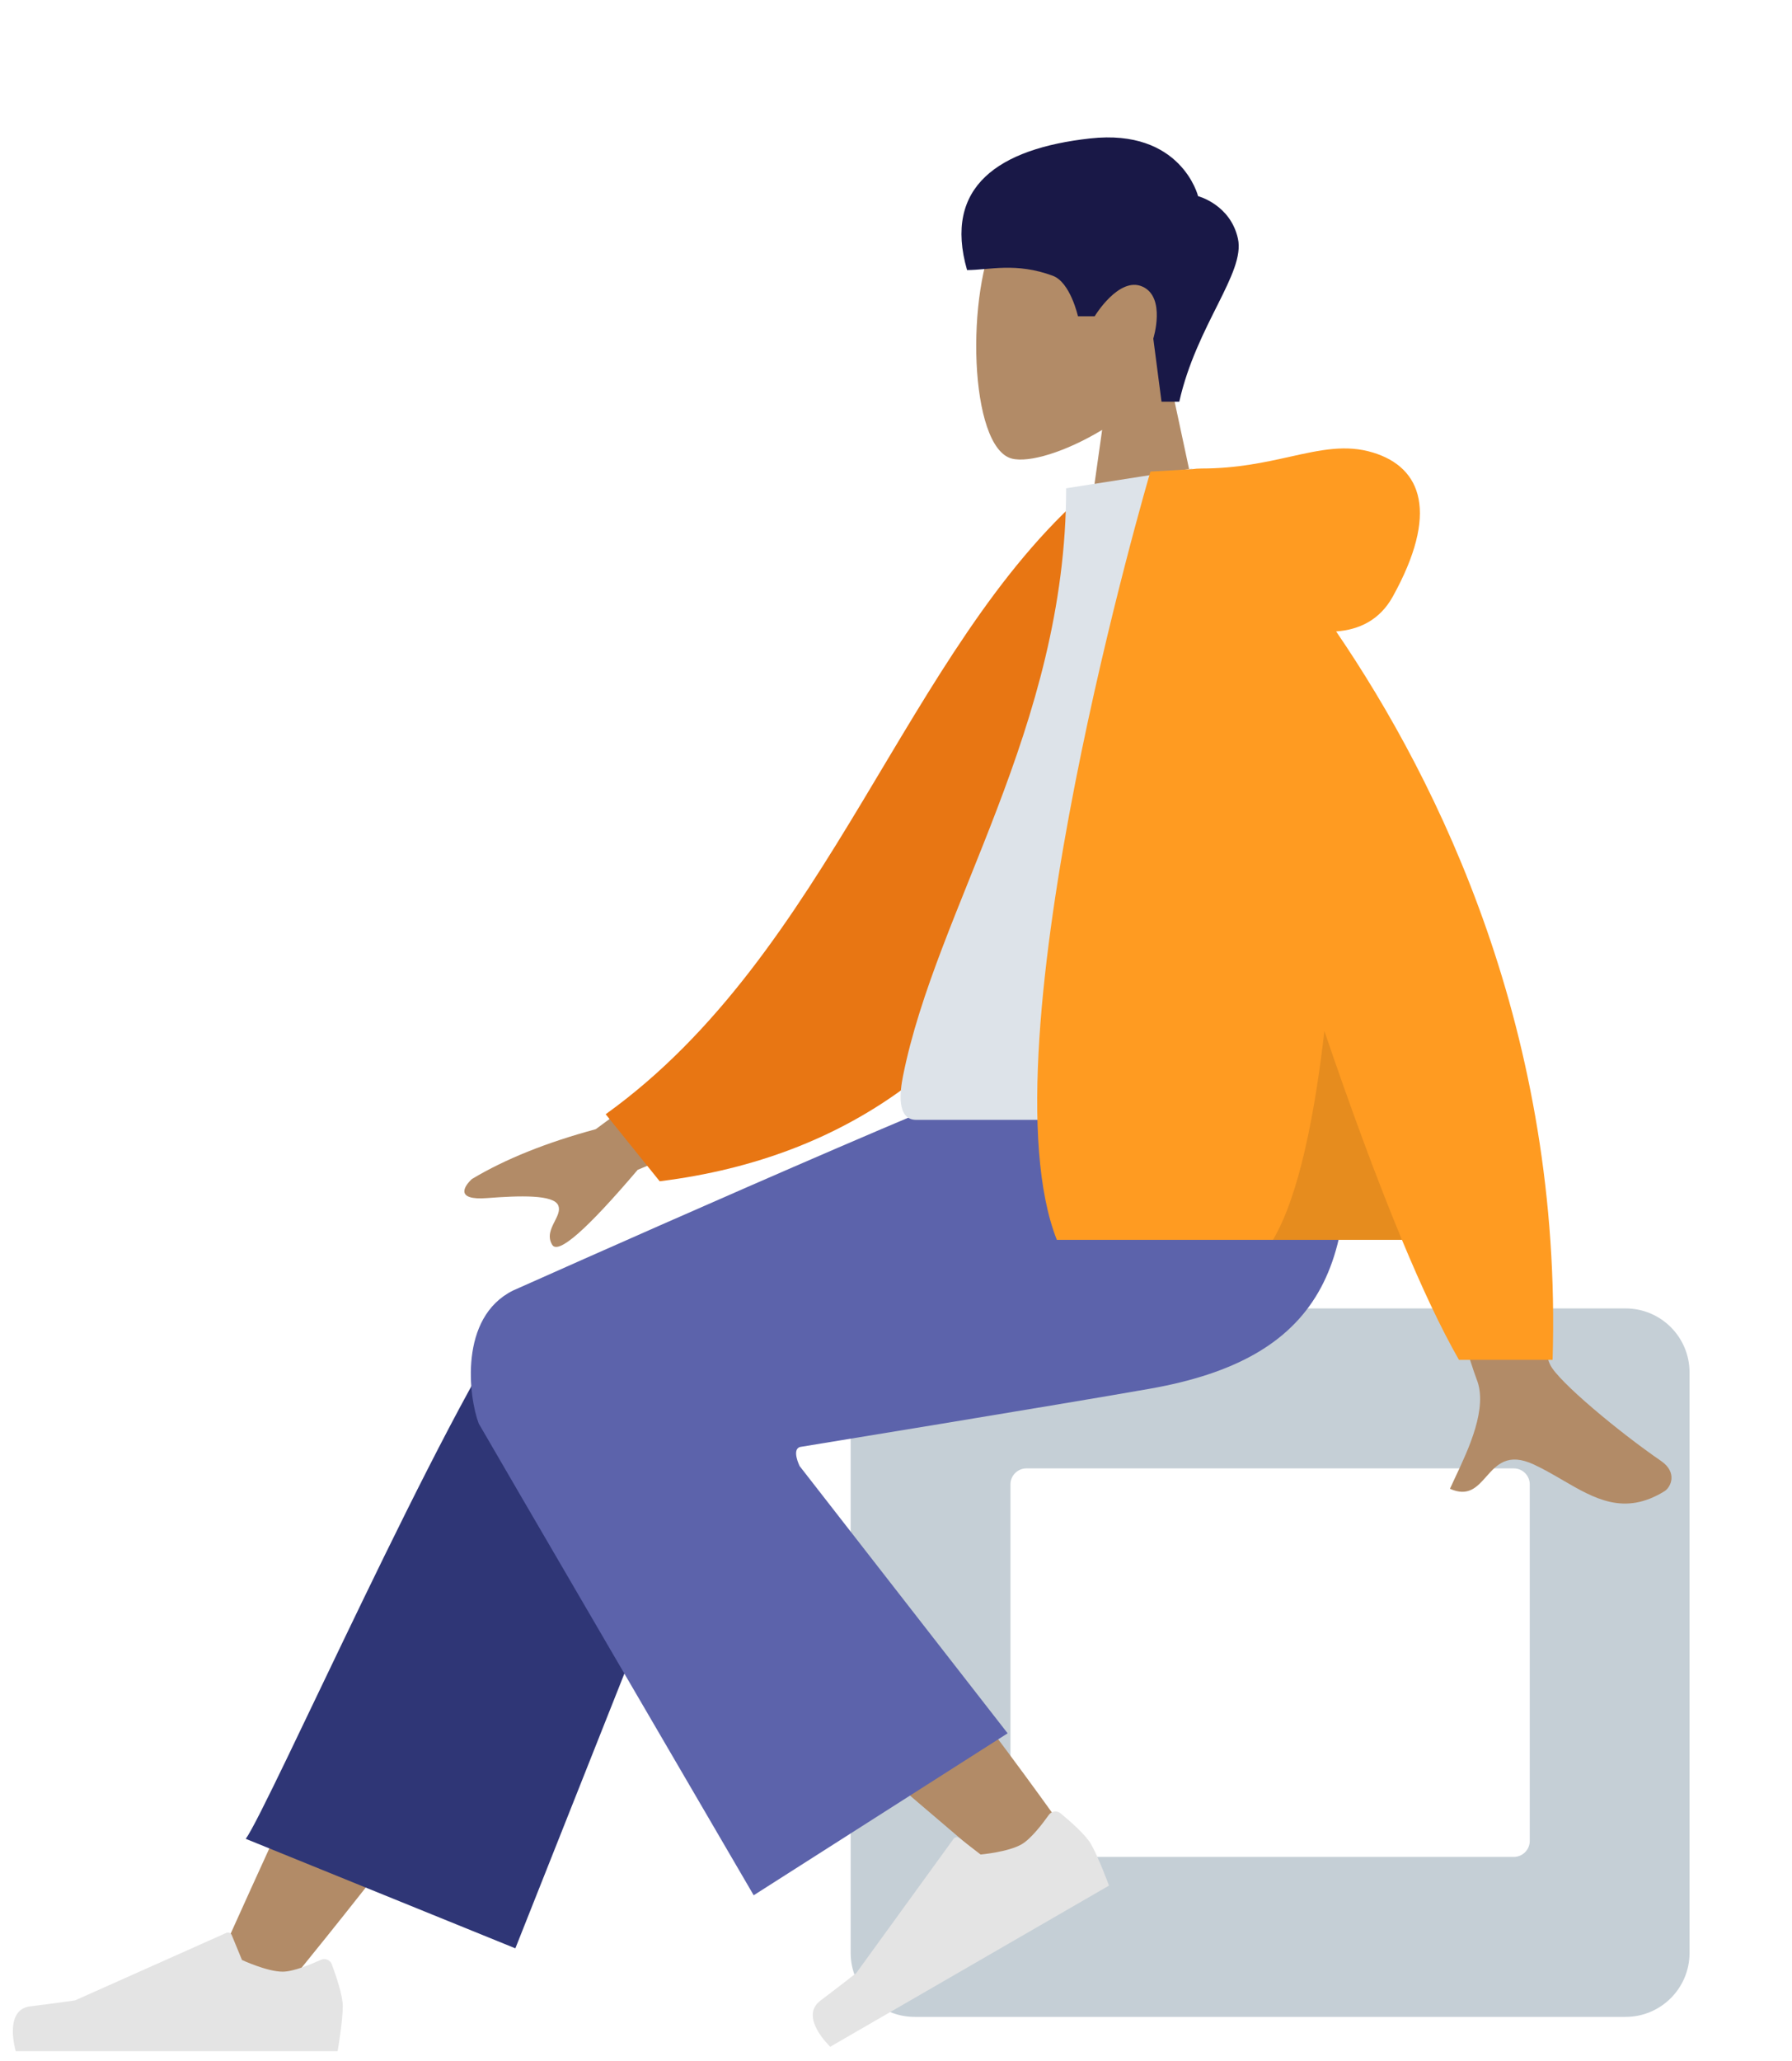 <svg width="448" height="515" viewBox="0 0 448 515" fill="none" xmlns="http://www.w3.org/2000/svg">
<path fill-rule="evenodd" clip-rule="evenodd" d="M275.532 107.431C266.294 113.004 257.216 115.696 252.955 114.597C242.271 111.841 241.288 72.723 249.555 57.302C257.823 41.88 300.323 35.159 302.466 65.713C303.209 76.318 298.76 85.782 292.186 93.504L303.973 148.487H269.733L275.532 107.431Z" fill="#B28B67"/>
<path fill-rule="evenodd" clip-rule="evenodd" d="M294.817 100.382C299.114 81.249 311.357 68.206 309.487 59.654C307.617 51.102 299.52 49.018 299.52 49.018C299.52 49.018 295.332 32.063 272.507 34.595C249.682 37.127 235.751 46.613 241.767 67.487C247.297 67.487 253.974 65.486 263.206 68.915C267.599 70.547 269.491 79.038 269.491 79.038H273.663C273.663 79.038 279.736 68.962 285.64 71.632C291.543 74.303 288.323 84.607 288.323 84.607L290.379 100.382H294.817Z" fill="#191847"/>
<path fill-rule="evenodd" clip-rule="evenodd" d="M406.387 326.958C415.223 326.958 422.387 334.121 422.387 342.958V488C422.387 496.837 415.223 504 406.387 504H228.667C219.83 504 212.667 496.837 212.667 488V342.958C212.667 334.121 219.83 326.958 228.667 326.958H406.387ZM378.44 366.935C380.649 366.935 382.44 368.726 382.44 370.935V460.023C382.44 462.232 380.649 464.023 378.44 464.023H256.613C254.404 464.023 252.613 462.232 252.613 460.023V370.935C252.613 368.726 254.404 366.935 256.613 366.935H378.44Z" fill="#C5CFD6"/>
<path fill-rule="evenodd" clip-rule="evenodd" d="M71.2 496.861C99.328 462.487 118.36 437.003 128.296 420.41C145.309 391.999 159.234 366.718 163.628 357.061C174.106 334.032 139.504 323.249 131.673 333.99C119.821 350.248 94.507 401.405 55.733 487.463L71.2 496.861Z" fill="#B28B67"/>
<path fill-rule="evenodd" clip-rule="evenodd" d="M128.839 486.867L181.187 354.994C192.383 330.955 138.315 315.153 130.087 326.34C111.406 351.739 67.006 451.935 61.44 459.503L128.839 486.867Z" fill="#2F3676"/>
<path fill-rule="evenodd" clip-rule="evenodd" d="M268.26 460.42C258.062 445.535 220.972 395.453 200.77 374.732C194.964 368.777 189.3 363.062 183.942 357.736C168.018 341.906 136.306 368.513 152.201 382.932C191.787 418.841 249.544 467.316 254.37 471.639C261.134 477.696 274.668 469.776 268.26 460.42Z" fill="#B28B67"/>
<path fill-rule="evenodd" clip-rule="evenodd" d="M262.196 453.539C262.875 452.584 264.215 452.361 265.118 453.106C267.416 455.001 271.389 458.462 272.73 460.787C274.66 464.132 277.248 471.192 277.248 471.192C273.371 473.432 207.562 511.456 207.562 511.456C207.562 511.456 199.661 504.038 205.1 499.94C210.539 495.842 214.077 493.028 214.077 493.028L238.387 459.508C238.718 459.051 239.36 458.959 239.807 459.302L245.152 463.422C245.152 463.422 252.03 462.821 255.417 460.864C257.72 459.533 260.593 455.795 262.196 453.539Z" fill="#E4E4E4"/>
<path fill-rule="evenodd" clip-rule="evenodd" d="M80.191 489.748C81.256 489.26 82.529 489.737 82.939 490.834C83.983 493.625 85.693 498.611 85.693 501.295C85.693 505.157 84.408 512.567 84.408 512.567C79.931 512.567 3.941 512.567 3.941 512.567C3.941 512.567 0.804 502.189 7.562 501.362C14.32 500.534 18.79 499.868 18.79 499.868L56.59 483.003C57.105 482.773 57.708 483.014 57.922 483.535L60.494 489.778C60.494 489.778 66.75 492.699 70.661 492.699C73.32 492.699 77.676 490.9 80.191 489.748Z" fill="#E4E4E4"/>
<path fill-rule="evenodd" clip-rule="evenodd" d="M200.023 361.581C200.023 361.581 265.287 350.94 287.452 347.029C329.571 339.597 341.854 316.914 334.592 267.423L256.987 267.423C241.583 271.875 128.254 322.491 128.254 322.491C114.661 329.244 117.193 349.156 119.677 355.716C119.829 356.117 188.424 473.607 188.424 473.607L251.908 433.134L199.904 366.35C199.904 366.35 197.844 362.198 200.023 361.581Z" fill="#5C63AB"/>
<path fill-rule="evenodd" clip-rule="evenodd" d="M148.924 282.176L194.432 248.733L204.492 273.62L159.427 292.321C146.682 307.304 139.555 313.55 138.047 311.059C136.775 308.959 137.769 306.993 138.685 305.182C139.398 303.771 140.064 302.455 139.574 301.242C138.454 298.473 129.893 298.764 121.78 299.389C113.668 300.013 116.032 296.4 117.988 294.617C126.269 289.656 136.581 285.509 148.924 282.176ZM387.579 341.104C383.398 332.616 369.161 249.887 369.161 249.887L339.347 250.004C339.347 250.004 366.96 339.211 369.161 344.67C372.02 351.76 367.163 362.062 363.87 369.048C363.361 370.129 362.889 371.13 362.489 372.028C367.058 374.074 369.253 371.601 371.567 368.993C374.18 366.048 376.946 362.932 383.456 365.963C385.971 367.134 388.351 368.519 390.676 369.872C398.709 374.544 406.087 378.836 416.125 372.638C417.716 371.655 419.46 367.955 415.247 365.064C404.75 357.861 389.623 345.254 387.579 341.104Z" fill="#B28B67"/>
<path fill-rule="evenodd" clip-rule="evenodd" d="M284.435 124.689L272.099 122.572C226.326 162.143 207.526 238.163 151.421 278.435L164.925 295.186C262.257 283.126 286.382 190.399 284.435 124.689Z" fill="#E87613"/>
<path fill-rule="evenodd" clip-rule="evenodd" d="M338.213 279.841C338.213 279.841 264.016 279.841 229.057 279.841C224.069 279.841 225.009 272.634 225.73 268.996C234.052 227.02 266.536 181.771 266.536 122.018L298.022 117.076C324.064 158.993 333.07 210.601 338.213 279.841Z" fill="#DDE3E9"/>
<path fill-rule="evenodd" clip-rule="evenodd" d="M350.487 309.824C355.393 321.616 360.204 331.905 364.737 339.807H388.147C390.665 258.309 359.834 195.598 334.031 157.786C339.76 157.376 344.931 154.977 348.2 149.074C359.708 128.293 355.552 116.851 343.253 113.091C336.491 111.022 330.13 112.434 322.517 114.124C316.286 115.507 309.217 117.075 300.401 117.076C300.398 117.076 300.395 117.076 300.392 117.076C299.538 117.076 298.761 117.134 298.055 117.243L287.607 117.84C287.607 117.84 245.187 261.717 264.209 309.824H350.487Z" fill="#FF9B21"/>
<path fill-rule="evenodd" clip-rule="evenodd" d="M350.487 309.824C344.05 294.353 337.45 276.295 331.098 257.646C328.734 278.184 324.796 298.811 318.24 309.824H350.487Z" fill="black" fill-opacity="0.1"/>
</svg>
